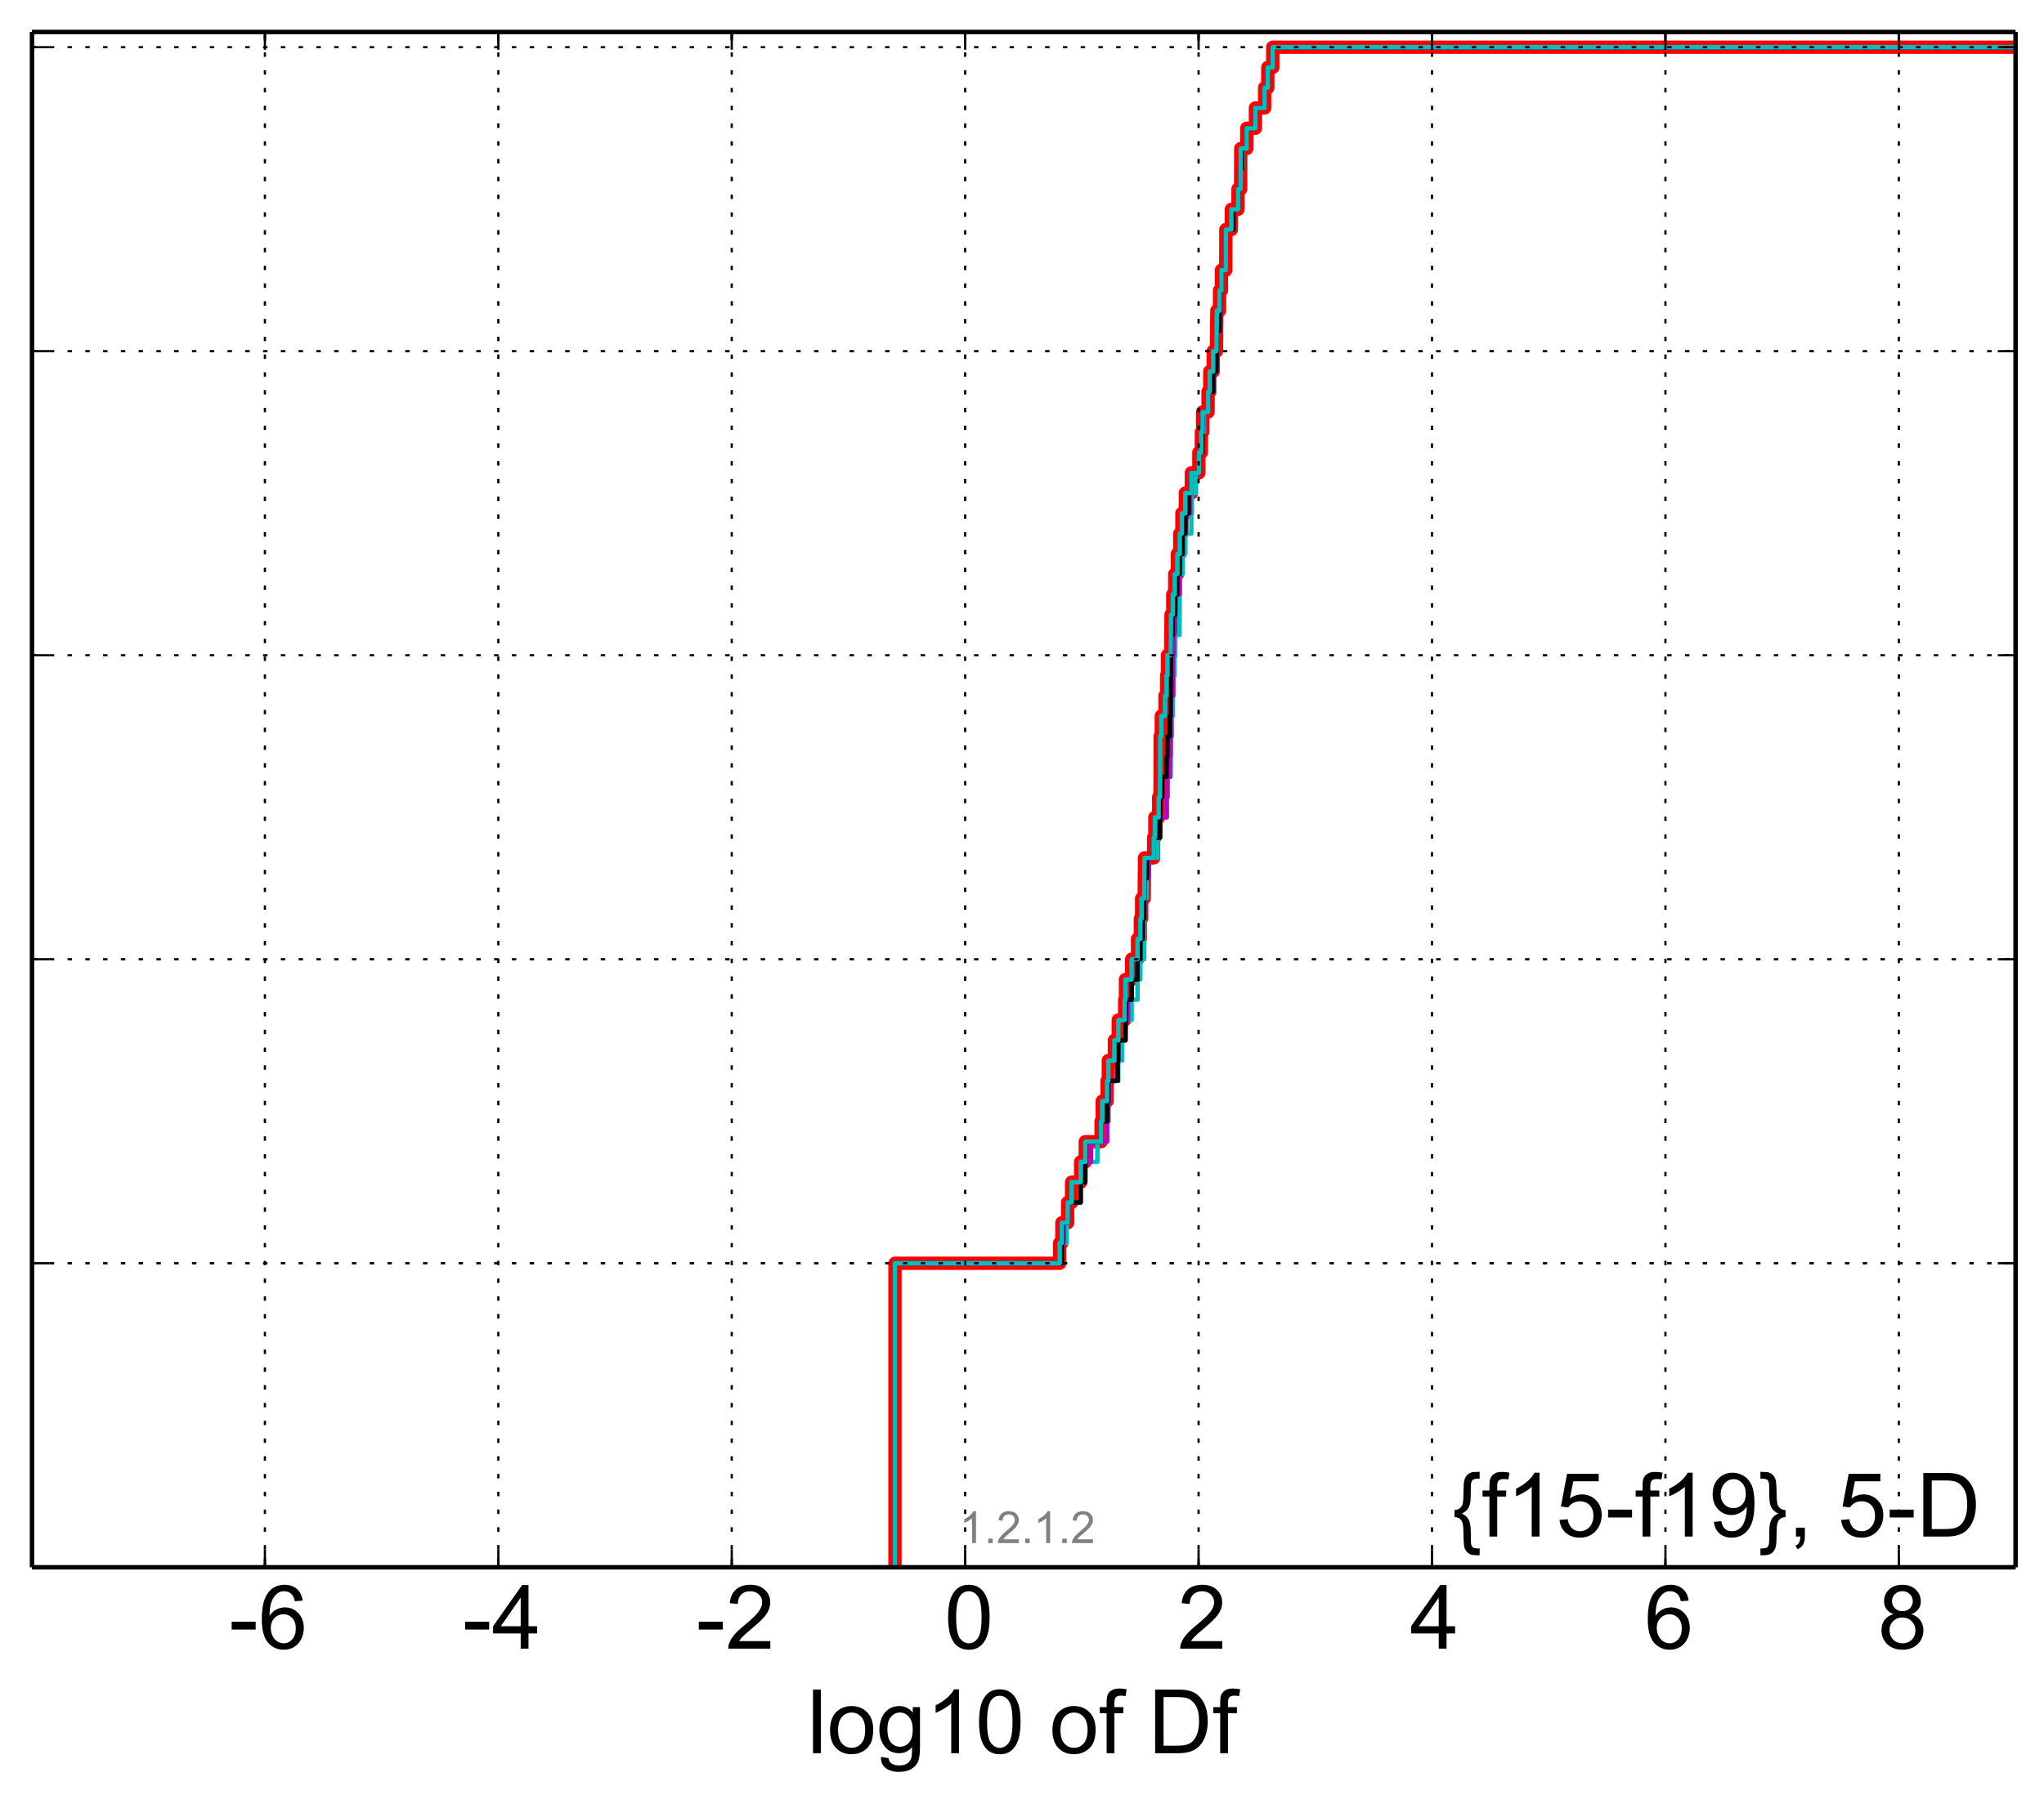 <?xml version="1.0" encoding="utf-8" standalone="no"?>
<!DOCTYPE svg PUBLIC "-//W3C//DTD SVG 1.1//EN"
  "http://www.w3.org/Graphics/SVG/1.1/DTD/svg11.dtd">
<!-- Created with matplotlib (http://matplotlib.org/) -->
<svg height="406pt" version="1.1" viewBox="0 0 460 406" width="460pt" xmlns="http://www.w3.org/2000/svg" xmlns:xlink="http://www.w3.org/1999/xlink">
 <defs>
  <style type="text/css">
*{stroke-linecap:butt;stroke-linejoin:round;}
  </style>
 </defs>
 <g id="figure_1">
  <g id="patch_1">
   <path d="
M0 406.059
L460.8 406.059
L460.8 0
L0 0
z
" style="fill:#ffffff;"/>
  </g>
  <g id="axes_1">
   <g id="patch_2">
    <path d="
M7.2 352.8
L453.6 352.8
L453.6 7.2
L7.2 7.2
z
" style="fill:#ffffff;"/>
   </g>
   <g id="line2d_1">
    <path clip-path="url(#p5bee155178)" d="
M201.414 352.8
L201.414 348.238
L201.414 348.238
L201.414 348.238
L201.414 343.675
L201.414 343.675
L201.414 343.675
L201.414 339.113
L201.414 339.113
L201.414 339.113
L201.414 334.55
L201.414 334.55
L201.414 334.55
L201.414 329.988
L201.414 329.988
L201.414 329.988
L201.414 325.426
L201.414 325.426
L201.414 325.426
L201.414 320.863
L201.414 320.863
L201.414 320.863
L201.414 316.301
L201.414 316.301
L201.414 316.301
L201.414 311.739
L201.414 311.739
L201.414 311.739
L201.414 307.176
L201.414 307.176
L201.414 307.176
L201.414 302.614
L201.414 302.614
L201.414 302.614
L201.414 298.051
L201.414 298.051
L201.414 298.051
L201.414 293.489
L201.414 293.489
L201.414 293.489
L201.414 288.927
L201.414 288.927
L201.414 288.927
L201.414 284.364
L238.488 284.364
L238.488 279.802
L238.977 279.802
L238.977 275.24
L240.276 275.24
L240.276 270.677
L241.168 270.677
L241.168 266.115
L243.198 266.115
L243.198 261.552
L244.237 261.552
L244.237 256.99
L247.8 256.99
L247.8 252.428
L248.067 252.428
L248.067 247.865
L249.155 247.865
L249.155 243.303
L249.426 243.303
L249.426 238.741
L250.797 238.741
L250.797 234.178
L251.666 234.178
L251.666 229.616
L253.105 229.616
L253.105 225.053
L253.285 225.053
L253.285 220.491
L254.673 220.491
L254.673 215.929
L256.002 215.929
L256.002 211.366
L256.634 211.366
L256.634 206.804
L256.925 206.804
L256.925 202.242
L257.499 202.242
L257.571 193.117
L259.625 193.117
L259.625 188.554
L259.903 188.554
L259.903 183.992
L260.759 183.992
L260.759 179.43
L261.062 179.43
L261.1 165.743
L261.349 165.743
L261.349 161.18
L262.178 161.18
L262.178 156.618
L262.543 156.618
L262.543 152.055
L262.736 152.055
L262.736 147.493
L263.456 147.493
L263.536 138.368
L263.937 138.368
L263.937 133.806
L264.376 133.806
L264.376 129.244
L264.973 129.244
L264.973 124.681
L265.507 124.681
L265.507 120.119
L265.988 120.119
L265.988 115.556
L266.759 115.556
L266.759 110.994
L268.109 110.994
L268.109 106.432
L269.802 106.432
L269.802 101.869
L270.36 101.869
L270.36 97.307
L270.648 97.307
L270.648 92.745
L271.875 92.745
L271.875 88.182
L272.255 88.182
L272.255 83.62
L273.031 83.62
L273.031 79.057
L273.753 79.057
L273.857 69.933
L274.451 69.933
L274.451 65.37
L274.889 65.37
L274.889 60.808
L275.858 60.808
L275.874 51.683
L277.119 51.683
L277.119 47.121
L278.61 47.121
L278.61 42.558
L279.203 42.558
L279.232 33.434
L280.579 33.434
L280.579 28.871
L282.529 28.871
L282.529 24.309
L284.604 24.309
L284.604 19.747
L285.315 19.747
L285.315 15.184
L286.439 15.184
L286.439 10.622
L286.439 10.622
L453.6 10.622
L453.6 10.622" style="fill:none;stroke:#ff0000;stroke-linecap:square;stroke-width:3.0;"/>
   </g>
   <g id="line2d_2">
    <path clip-path="url(#p5bee155178)" d="
M201.414 352.8
L201.414 348.238
L201.414 348.238
L201.414 348.238
L201.414 343.675
L201.414 343.675
L201.414 343.675
L201.414 339.113
L201.414 339.113
L201.414 339.113
L201.414 334.55
L201.414 334.55
L201.414 334.55
L201.414 329.988
L201.414 329.988
L201.414 329.988
L201.414 325.426
L201.414 325.426
L201.414 325.426
L201.414 320.863
L201.414 320.863
L201.414 320.863
L201.414 316.301
L201.414 316.301
L201.414 316.301
L201.414 311.739
L201.414 311.739
L201.414 311.739
L201.414 307.176
L201.414 307.176
L201.414 307.176
L201.414 302.614
L201.414 302.614
L201.414 302.614
L201.414 298.051
L201.414 298.051
L201.414 298.051
L201.414 293.489
L201.414 293.489
L201.414 293.489
L201.414 288.927
L201.414 288.927
L201.414 288.927
L201.414 284.364
L238.977 284.364
L238.977 279.802
L240.05 279.802
L240.05 275.24
L240.276 275.24
L240.276 270.677
L243.198 270.677
L243.198 266.115
L244.237 266.115
L244.237 261.552
L246.969 261.552
L246.969 256.99
L249.155 256.99
L249.155 252.428
L249.426 252.428
L249.426 247.865
L249.619 247.865
L249.619 243.303
L251.666 243.303
L251.666 238.741
L252.526 238.741
L252.526 234.178
L253.285 234.178
L253.285 229.616
L254.673 229.616
L254.673 225.053
L256.002 225.053
L256.002 220.491
L256.634 220.491
L256.634 215.929
L257.499 215.929
L257.571 202.242
L258.06 202.242
L258.06 197.679
L258.55 197.679
L258.55 193.117
L260.538 193.117
L260.538 188.554
L261.062 188.554
L261.062 183.992
L262.563 183.992
L262.563 179.43
L262.736 179.43
L262.736 174.867
L263.456 174.867
L263.536 165.743
L263.755 165.743
L263.755 161.18
L263.937 161.18
L263.937 156.618
L264.145 156.618
L264.145 152.055
L264.325 152.055
L264.325 147.493
L264.487 147.493
L264.487 142.931
L265.459 142.931
L265.507 129.244
L266.146 129.244
L266.146 124.681
L266.759 124.681
L266.759 120.119
L268.109 120.119
L268.109 115.556
L268.225 115.556
L268.225 110.994
L269.12 110.994
L269.12 106.432
L269.802 106.432
L269.802 101.869
L270.648 101.869
L270.648 97.307
L270.981 97.307
L270.981 92.745
L271.875 92.745
L271.875 88.182
L273.031 88.182
L273.031 83.62
L273.753 83.62
L273.857 74.495
L274.451 74.495
L274.557 65.37
L274.889 65.37
L274.889 60.808
L275.858 60.808
L275.874 51.683
L277.594 51.683
L277.594 47.121
L278.61 47.121
L278.61 42.558
L279.203 42.558
L279.203 37.996
L279.667 37.996
L279.667 33.434
L280.579 33.434
L280.579 28.871
L282.529 28.871
L282.529 24.309
L284.604 24.309
L284.604 19.747
L285.315 19.747
L285.315 15.184
L286.439 15.184
L286.439 10.622
L286.439 10.622
L453.6 10.622
L453.6 10.622" style="fill:none;stroke:#00bfbf;stroke-linecap:square;"/>
   </g>
   <g id="line2d_3">
    <path clip-path="url(#p5bee155178)" d="
M201.414 352.8
L201.414 348.238
L201.414 348.238
L201.414 348.238
L201.414 343.675
L201.414 343.675
L201.414 343.675
L201.414 339.113
L201.414 339.113
L201.414 339.113
L201.414 334.55
L201.414 334.55
L201.414 334.55
L201.414 329.988
L201.414 329.988
L201.414 329.988
L201.414 325.426
L201.414 325.426
L201.414 325.426
L201.414 320.863
L201.414 320.863
L201.414 320.863
L201.414 316.301
L201.414 316.301
L201.414 316.301
L201.414 311.739
L201.414 311.739
L201.414 311.739
L201.414 307.176
L201.414 307.176
L201.414 307.176
L201.414 302.614
L201.414 302.614
L201.414 302.614
L201.414 298.051
L201.414 298.051
L201.414 298.051
L201.414 293.489
L201.414 293.489
L201.414 293.489
L201.414 288.927
L201.414 288.927
L201.414 288.927
L201.414 284.364
L238.977 284.364
L238.977 279.802
L239.391 279.802
L239.391 275.24
L240.276 275.24
L240.276 270.677
L243.198 270.677
L243.198 266.115
L244.237 266.115
L244.237 261.552
L245.506 261.552
L245.506 256.99
L249.155 256.99
L249.155 252.428
L249.426 252.428
L249.426 247.865
L249.619 247.865
L249.619 243.303
L251.533 243.303
L251.533 238.741
L251.666 238.741
L251.666 234.178
L253.285 234.178
L253.285 229.616
L253.862 229.616
L253.862 225.053
L254.673 225.053
L254.673 220.491
L256.002 220.491
L256.002 215.929
L256.634 215.929
L256.634 211.366
L257.181 211.366
L257.181 206.804
L257.499 206.804
L257.571 197.679
L258.55 197.679
L258.55 193.117
L259.625 193.117
L259.625 188.554
L261.062 188.554
L261.062 183.992
L262.563 183.992
L262.563 179.43
L262.736 179.43
L262.736 174.867
L263.266 174.867
L263.266 170.305
L263.438 170.305
L263.536 156.618
L263.937 156.618
L264 147.493
L264.137 147.493
L264.137 142.931
L264.325 142.931
L264.325 138.368
L264.487 138.368
L264.487 133.806
L265.48 133.806
L265.507 124.681
L266.146 124.681
L266.146 120.119
L266.759 120.119
L266.759 115.556
L267.819 115.556
L267.819 110.994
L268.109 110.994
L268.109 106.432
L269.802 106.432
L269.802 101.869
L270.648 101.869
L270.648 97.307
L270.795 97.307
L270.795 92.745
L271.875 92.745
L271.875 88.182
L273.031 88.182
L273.031 83.62
L273.753 83.62
L273.857 74.495
L274.451 74.495
L274.557 65.37
L274.889 65.37
L274.889 60.808
L275.858 60.808
L275.874 51.683
L277.594 51.683
L277.594 47.121
L278.61 47.121
L278.61 42.558
L279.203 42.558
L279.203 37.996
L279.533 37.996
L279.533 33.434
L280.579 33.434
L280.579 28.871
L282.529 28.871
L282.529 24.309
L284.604 24.309
L284.604 19.747
L285.315 19.747
L285.315 15.184
L286.439 15.184
L286.439 10.622
L286.439 10.622
L453.6 10.622
L453.6 10.622" style="fill:none;stroke:#bf00bf;stroke-linecap:square;"/>
   </g>
   <g id="line2d_4">
    <path clip-path="url(#p5bee155178)" d="
M201.414 352.8
L201.414 348.238
L201.414 348.238
L201.414 348.238
L201.414 343.675
L201.414 343.675
L201.414 343.675
L201.414 339.113
L201.414 339.113
L201.414 339.113
L201.414 334.55
L201.414 334.55
L201.414 334.55
L201.414 329.988
L201.414 329.988
L201.414 329.988
L201.414 325.426
L201.414 325.426
L201.414 325.426
L201.414 320.863
L201.414 320.863
L201.414 320.863
L201.414 316.301
L201.414 316.301
L201.414 316.301
L201.414 311.739
L201.414 311.739
L201.414 311.739
L201.414 307.176
L201.414 307.176
L201.414 307.176
L201.414 302.614
L201.414 302.614
L201.414 302.614
L201.414 298.051
L201.414 298.051
L201.414 298.051
L201.414 293.489
L201.414 293.489
L201.414 293.489
L201.414 288.927
L201.414 288.927
L201.414 288.927
L201.414 284.364
L238.977 284.364
L238.977 279.802
L239.133 279.802
L239.133 275.24
L240.276 275.24
L240.276 270.677
L243.198 270.677
L243.198 266.115
L244.237 266.115
L244.311 256.99
L247.8 256.99
L247.8 252.428
L249.155 252.428
L249.155 247.865
L249.426 247.865
L249.426 243.303
L251.533 243.303
L251.533 238.741
L251.666 238.741
L251.666 234.178
L253.285 234.178
L253.382 225.053
L254.673 225.053
L254.673 220.491
L256.002 220.491
L256.002 215.929
L256.634 215.929
L256.634 211.366
L257.181 211.366
L257.181 206.804
L257.499 206.804
L257.571 197.679
L258.081 197.679
L258.081 193.117
L259.625 193.117
L259.625 188.554
L261.062 188.554
L261.1 179.43
L261.578 179.43
L261.578 174.867
L262.563 174.867
L262.563 170.305
L262.736 170.305
L262.736 165.743
L263.266 165.743
L263.266 161.18
L263.438 161.18
L263.536 142.931
L263.937 142.931
L263.937 138.368
L264.487 138.368
L264.487 133.806
L264.932 133.806
L264.932 129.244
L265.507 129.244
L265.507 124.681
L266.146 124.681
L266.146 120.119
L266.759 120.119
L266.759 115.556
L267.498 115.556
L267.498 110.994
L268.109 110.994
L268.109 106.432
L269.802 106.432
L269.802 101.869
L270.596 101.869
L270.648 92.745
L271.875 92.745
L271.875 88.182
L273.031 88.182
L273.031 83.62
L273.753 83.62
L273.857 74.495
L274.451 74.495
L274.557 65.37
L274.889 65.37
L274.889 60.808
L275.858 60.808
L275.874 51.683
L277.594 51.683
L277.594 47.121
L278.61 47.121
L278.61 42.558
L279.203 42.558
L279.203 37.996
L279.533 37.996
L279.533 33.434
L280.579 33.434
L280.579 28.871
L282.529 28.871
L282.529 24.309
L284.604 24.309
L284.604 19.747
L285.315 19.747
L285.315 15.184
L286.439 15.184
L286.439 10.622
L286.439 10.622
L453.6 10.622
L453.6 10.622" style="fill:none;stroke:#000000;stroke-linecap:square;"/>
   </g>
   <g id="line2d_5">
    <path clip-path="url(#p5bee155178)" d="
M201.414 352.8
L201.414 348.238
L201.414 348.238
L201.414 348.238
L201.414 343.675
L201.414 343.675
L201.414 343.675
L201.414 339.113
L201.414 339.113
L201.414 339.113
L201.414 334.55
L201.414 334.55
L201.414 334.55
L201.414 329.988
L201.414 329.988
L201.414 329.988
L201.414 325.426
L201.414 325.426
L201.414 325.426
L201.414 320.863
L201.414 320.863
L201.414 320.863
L201.414 316.301
L201.414 316.301
L201.414 316.301
L201.414 311.739
L201.414 311.739
L201.414 311.739
L201.414 307.176
L201.414 307.176
L201.414 307.176
L201.414 302.614
L201.414 302.614
L201.414 302.614
L201.414 298.051
L201.414 298.051
L201.414 298.051
L201.414 293.489
L201.414 293.489
L201.414 293.489
L201.414 288.927
L201.414 288.927
L201.414 288.927
L201.414 284.364
L238.488 284.364
L238.488 279.802
L238.977 279.802
L238.977 275.24
L240.276 275.24
L240.276 270.677
L241.168 270.677
L241.168 266.115
L243.198 266.115
L243.198 261.552
L244.237 261.552
L244.237 256.99
L247.8 256.99
L247.8 252.428
L248.067 252.428
L248.067 247.865
L249.155 247.865
L249.155 243.303
L249.426 243.303
L249.426 238.741
L250.797 238.741
L250.797 234.178
L251.666 234.178
L251.666 229.616
L253.105 229.616
L253.105 225.053
L253.285 225.053
L253.285 220.491
L254.673 220.491
L254.673 215.929
L256.002 215.929
L256.002 211.366
L256.634 211.366
L256.634 206.804
L256.925 206.804
L256.925 202.242
L257.499 202.242
L257.571 193.117
L259.625 193.117
L259.625 188.554
L259.903 188.554
L259.903 183.992
L260.759 183.992
L260.759 179.43
L261.062 179.43
L261.1 165.743
L261.349 165.743
L261.349 161.18
L262.178 161.18
L262.178 156.618
L262.543 156.618
L262.543 152.055
L262.736 152.055
L262.736 147.493
L263.456 147.493
L263.536 138.368
L263.937 138.368
L263.937 133.806
L264.376 133.806
L264.376 129.244
L264.973 129.244
L264.973 124.681
L265.507 124.681
L265.507 120.119
L265.988 120.119
L265.988 115.556
L266.759 115.556
L266.759 110.994
L268.109 110.994
L268.109 106.432
L269.802 106.432
L269.802 101.869
L270.36 101.869
L270.36 97.307
L270.648 97.307
L270.648 92.745
L271.875 92.745
L271.875 88.182
L272.255 88.182
L272.255 83.62
L273.031 83.62
L273.031 79.057
L273.753 79.057
L273.857 69.933
L274.451 69.933
L274.451 65.37
L274.889 65.37
L274.889 60.808
L275.858 60.808
L275.874 51.683
L277.119 51.683
L277.119 47.121
L278.61 47.121
L278.61 42.558
L279.203 42.558
L279.232 33.434
L280.579 33.434
L280.579 28.871
L282.529 28.871
L282.529 24.309
L284.604 24.309
L284.604 19.747
L285.315 19.747
L285.315 15.184
L286.439 15.184
L286.439 10.622
L286.439 10.622
L453.6 10.622
L453.6 10.622" style="fill:none;stroke:#00bfbf;stroke-linecap:square;"/>
   </g>
   <g id="matplotlib.axis_1">
    <g id="xtick_1"/>
    <g id="xtick_2">
     <g id="line2d_6">
      <path clip-path="url(#p5bee155178)" d="
M59.617 352.8
L59.617 7.2" style="fill:none;stroke:#000000;stroke-dasharray:1,3;stroke-dashoffset:0.0;stroke-width:0.5;"/>
     </g>
     <g id="line2d_7">
      <defs>
       <path d="
M0 0
L0 -4" id="m93b0483c22" style="stroke:#000000;stroke-width:0.5;"/>
      </defs>
      <g>
       <use style="stroke:#000000;stroke-width:0.5;" x="59.617" xlink:href="#m93b0483c22" y="352.8"/>
      </g>
     </g>
     <g id="line2d_8">
      <defs>
       <path d="
M0 0
L0 4" id="m741efc42ff" style="stroke:#000000;stroke-width:0.5;"/>
      </defs>
      <g>
       <use style="stroke:#000000;stroke-width:0.5;" x="59.617" xlink:href="#m741efc42ff" y="7.2"/>
      </g>
     </g>
     <g id="text_1">
      <!-- -6 -->
      <defs>
       <path d="
M3.172 21.484
L3.172 30.328
L30.172 30.328
L30.172 21.484
z
" id="ArialMT-2d"/>
       <path d="
M49.75 54.047
L41.016 53.375
Q39.844 58.547 37.703 60.891
Q34.125 64.656 28.906 64.656
Q24.703 64.656 21.531 62.312
Q17.391 59.281 14.984 53.469
Q12.594 47.656 12.5 36.922
Q15.672 41.75 20.266 44.094
Q24.859 46.438 29.891 46.438
Q38.672 46.438 44.844 39.969
Q51.031 33.5 51.031 23.25
Q51.031 16.5 48.125 10.719
Q45.219 4.938 40.141 1.859
Q35.062 -1.219 28.609 -1.219
Q17.625 -1.219 10.688 6.859
Q3.766 14.938 3.766 33.5
Q3.766 54.25 11.422 63.672
Q18.109 71.875 29.438 71.875
Q37.891 71.875 43.281 67.141
Q48.688 62.406 49.75 54.047
M13.875 23.188
Q13.875 18.656 15.797 14.5
Q17.719 10.359 21.188 8.172
Q24.656 6 28.469 6
Q34.031 6 38.031 10.484
Q42.047 14.984 42.047 22.703
Q42.047 30.125 38.078 34.391
Q34.125 38.672 28.125 38.672
Q22.172 38.672 18.016 34.391
Q13.875 30.125 13.875 23.188" id="ArialMT-36"/>
      </defs>
      <g transform="translate(51.502 371.116)scale(0.2 -0.2)">
       <use xlink:href="#ArialMT-2d"/>
       <use x="33.301" xlink:href="#ArialMT-36"/>
      </g>
     </g>
    </g>
    <g id="xtick_3">
     <g id="line2d_9">
      <path clip-path="url(#p5bee155178)" d="
M112.148 352.8
L112.148 7.2" style="fill:none;stroke:#000000;stroke-dasharray:1,3;stroke-dashoffset:0.0;stroke-width:0.5;"/>
     </g>
     <g id="line2d_10">
      <g>
       <use style="stroke:#000000;stroke-width:0.5;" x="112.148" xlink:href="#m93b0483c22" y="352.8"/>
      </g>
     </g>
     <g id="line2d_11">
      <g>
       <use style="stroke:#000000;stroke-width:0.5;" x="112.148" xlink:href="#m741efc42ff" y="7.2"/>
      </g>
     </g>
     <g id="text_2">
      <!-- -4 -->
      <defs>
       <path d="
M32.328 0
L32.328 17.141
L1.266 17.141
L1.266 25.203
L33.938 71.578
L41.109 71.578
L41.109 25.203
L50.781 25.203
L50.781 17.141
L41.109 17.141
L41.109 0
z

M32.328 25.203
L32.328 57.469
L9.906 25.203
z
" id="ArialMT-34"/>
      </defs>
      <g transform="translate(104.058 371.116)scale(0.2 -0.2)">
       <use xlink:href="#ArialMT-2d"/>
       <use x="33.301" xlink:href="#ArialMT-34"/>
      </g>
     </g>
    </g>
    <g id="xtick_4">
     <g id="line2d_12">
      <path clip-path="url(#p5bee155178)" d="
M164.679 352.8
L164.679 7.2" style="fill:none;stroke:#000000;stroke-dasharray:1,3;stroke-dashoffset:0.0;stroke-width:0.5;"/>
     </g>
     <g id="line2d_13">
      <g>
       <use style="stroke:#000000;stroke-width:0.5;" x="164.679" xlink:href="#m93b0483c22" y="352.8"/>
      </g>
     </g>
     <g id="line2d_14">
      <g>
       <use style="stroke:#000000;stroke-width:0.5;" x="164.679" xlink:href="#m741efc42ff" y="7.2"/>
      </g>
     </g>
     <g id="text_3">
      <!-- -2 -->
      <defs>
       <path d="
M50.344 8.453
L50.344 0
L3.031 0
Q2.938 3.172 4.047 6.109
Q5.859 10.938 9.828 15.625
Q13.812 20.312 21.344 26.469
Q33.016 36.031 37.109 41.625
Q41.219 47.219 41.219 52.203
Q41.219 57.422 37.469 61
Q33.734 64.594 27.734 64.594
Q21.391 64.594 17.578 60.781
Q13.766 56.984 13.719 50.25
L4.688 51.172
Q5.609 61.281 11.656 66.578
Q17.719 71.875 27.938 71.875
Q38.234 71.875 44.234 66.156
Q50.25 60.453 50.25 52
Q50.25 47.703 48.484 43.547
Q46.734 39.406 42.656 34.812
Q38.578 30.219 29.109 22.219
Q21.188 15.578 18.938 13.203
Q16.703 10.844 15.234 8.453
z
" id="ArialMT-32"/>
      </defs>
      <g transform="translate(156.633 371.116)scale(0.2 -0.2)">
       <use xlink:href="#ArialMT-2d"/>
       <use x="33.301" xlink:href="#ArialMT-32"/>
      </g>
     </g>
    </g>
    <g id="xtick_5">
     <g id="line2d_15">
      <path clip-path="url(#p5bee155178)" d="
M217.21 352.8
L217.21 7.2" style="fill:none;stroke:#000000;stroke-dasharray:1,3;stroke-dashoffset:0.0;stroke-width:0.5;"/>
     </g>
     <g id="line2d_16">
      <g>
       <use style="stroke:#000000;stroke-width:0.5;" x="217.21" xlink:href="#m93b0483c22" y="352.8"/>
      </g>
     </g>
     <g id="line2d_17">
      <g>
       <use style="stroke:#000000;stroke-width:0.5;" x="217.21" xlink:href="#m741efc42ff" y="7.2"/>
      </g>
     </g>
     <g id="text_4">
      <!-- 0 -->
      <defs>
       <path d="
M4.156 35.297
Q4.156 48 6.766 55.734
Q9.375 63.484 14.516 67.672
Q19.672 71.875 27.484 71.875
Q33.25 71.875 37.594 69.547
Q41.938 67.234 44.766 62.859
Q47.609 58.5 49.219 52.219
Q50.828 45.953 50.828 35.297
Q50.828 22.703 48.234 14.969
Q45.656 7.234 40.5 3
Q35.359 -1.219 27.484 -1.219
Q17.141 -1.219 11.234 6.203
Q4.156 15.141 4.156 35.297
M13.188 35.297
Q13.188 17.672 17.312 11.828
Q21.438 6 27.484 6
Q33.547 6 37.672 11.859
Q41.797 17.719 41.797 35.297
Q41.797 52.984 37.672 58.781
Q33.547 64.594 27.391 64.594
Q21.344 64.594 17.719 59.469
Q13.188 52.938 13.188 35.297" id="ArialMT-30"/>
      </defs>
      <g transform="translate(212.543 371.116)scale(0.2 -0.2)">
       <use xlink:href="#ArialMT-30"/>
      </g>
     </g>
    </g>
    <g id="xtick_6">
     <g id="line2d_18">
      <path clip-path="url(#p5bee155178)" d="
M269.741 352.8
L269.741 7.2" style="fill:none;stroke:#000000;stroke-dasharray:1,3;stroke-dashoffset:0.0;stroke-width:0.5;"/>
     </g>
     <g id="line2d_19">
      <g>
       <use style="stroke:#000000;stroke-width:0.5;" x="269.741" xlink:href="#m93b0483c22" y="352.8"/>
      </g>
     </g>
     <g id="line2d_20">
      <g>
       <use style="stroke:#000000;stroke-width:0.5;" x="269.741" xlink:href="#m741efc42ff" y="7.2"/>
      </g>
     </g>
     <g id="text_5">
      <!-- 2 -->
      <g transform="translate(265.001 371.116)scale(0.2 -0.2)">
       <use xlink:href="#ArialMT-32"/>
      </g>
     </g>
    </g>
    <g id="xtick_7">
     <g id="line2d_21">
      <path clip-path="url(#p5bee155178)" d="
M322.272 352.8
L322.272 7.2" style="fill:none;stroke:#000000;stroke-dasharray:1,3;stroke-dashoffset:0.0;stroke-width:0.5;"/>
     </g>
     <g id="line2d_22">
      <g>
       <use style="stroke:#000000;stroke-width:0.5;" x="322.272" xlink:href="#m93b0483c22" y="352.8"/>
      </g>
     </g>
     <g id="line2d_23">
      <g>
       <use style="stroke:#000000;stroke-width:0.5;" x="322.272" xlink:href="#m741efc42ff" y="7.2"/>
      </g>
     </g>
     <g id="text_6">
      <!-- 4 -->
      <g transform="translate(317.321 371.116)scale(0.2 -0.2)">
       <use xlink:href="#ArialMT-34"/>
      </g>
     </g>
    </g>
    <g id="xtick_8">
     <g id="line2d_24">
      <path clip-path="url(#p5bee155178)" d="
M374.803 352.8
L374.803 7.2" style="fill:none;stroke:#000000;stroke-dasharray:1,3;stroke-dashoffset:0.0;stroke-width:0.5;"/>
     </g>
     <g id="line2d_25">
      <g>
       <use style="stroke:#000000;stroke-width:0.5;" x="374.803" xlink:href="#m93b0483c22" y="352.8"/>
      </g>
     </g>
     <g id="line2d_26">
      <g>
       <use style="stroke:#000000;stroke-width:0.5;" x="374.803" xlink:href="#m741efc42ff" y="7.2"/>
      </g>
     </g>
     <g id="text_7">
      <!-- 6 -->
      <g transform="translate(370.077 371.116)scale(0.2 -0.2)">
       <use xlink:href="#ArialMT-36"/>
      </g>
     </g>
    </g>
    <g id="xtick_9">
     <g id="line2d_27">
      <path clip-path="url(#p5bee155178)" d="
M427.334 352.8
L427.334 7.2" style="fill:none;stroke:#000000;stroke-dasharray:1,3;stroke-dashoffset:0.0;stroke-width:0.5;"/>
     </g>
     <g id="line2d_28">
      <g>
       <use style="stroke:#000000;stroke-width:0.5;" x="427.334" xlink:href="#m93b0483c22" y="352.8"/>
      </g>
     </g>
     <g id="line2d_29">
      <g>
       <use style="stroke:#000000;stroke-width:0.5;" x="427.334" xlink:href="#m741efc42ff" y="7.2"/>
      </g>
     </g>
     <g id="text_8">
      <!-- 8 -->
      <defs>
       <path d="
M17.672 38.812
Q12.203 40.828 9.562 44.531
Q6.938 48.25 6.938 53.422
Q6.938 61.234 12.547 66.547
Q18.172 71.875 27.484 71.875
Q36.859 71.875 42.578 66.422
Q48.297 60.984 48.297 53.172
Q48.297 48.188 45.672 44.5
Q43.062 40.828 37.75 38.812
Q44.344 36.672 47.781 31.875
Q51.219 27.094 51.219 20.453
Q51.219 11.281 44.719 5.031
Q38.234 -1.219 27.641 -1.219
Q17.047 -1.219 10.547 5.047
Q4.047 11.328 4.047 20.703
Q4.047 27.688 7.594 32.391
Q11.141 37.109 17.672 38.812
M15.922 53.719
Q15.922 48.641 19.188 45.406
Q22.469 42.188 27.688 42.188
Q32.766 42.188 36.016 45.375
Q39.266 48.578 39.266 53.219
Q39.266 58.062 35.906 61.359
Q32.562 64.656 27.594 64.656
Q22.562 64.656 19.234 61.422
Q15.922 58.203 15.922 53.719
M13.094 20.656
Q13.094 16.891 14.875 13.375
Q16.656 9.859 20.172 7.922
Q23.688 6 27.734 6
Q34.031 6 38.125 10.047
Q42.234 14.109 42.234 20.359
Q42.234 26.703 38.016 30.859
Q33.797 35.016 27.438 35.016
Q21.234 35.016 17.156 30.906
Q13.094 26.812 13.094 20.656" id="ArialMT-38"/>
      </defs>
      <g transform="translate(422.617 371.116)scale(0.2 -0.2)">
       <use xlink:href="#ArialMT-38"/>
      </g>
     </g>
    </g>
    <g id="xtick_10"/>
    <g id="xtick_11">
     <g id="line2d_30">
      <defs>
       <path d="
M0 0
L0 -2" id="m177f7580d0" style="stroke:#000000;stroke-width:0.5;"/>
      </defs>
      <g>
       <use style="stroke:#000000;stroke-width:0.5;" x="59.617" xlink:href="#m177f7580d0" y="352.8"/>
      </g>
     </g>
     <g id="line2d_31">
      <defs>
       <path d="
M0 0
L0 2" id="m5284c7e2a0" style="stroke:#000000;stroke-width:0.5;"/>
      </defs>
      <g>
       <use style="stroke:#000000;stroke-width:0.5;" x="59.617" xlink:href="#m5284c7e2a0" y="7.2"/>
      </g>
     </g>
    </g>
    <g id="xtick_12">
     <g id="line2d_32">
      <g>
       <use style="stroke:#000000;stroke-width:0.5;" x="112.148" xlink:href="#m177f7580d0" y="352.8"/>
      </g>
     </g>
     <g id="line2d_33">
      <g>
       <use style="stroke:#000000;stroke-width:0.5;" x="112.148" xlink:href="#m5284c7e2a0" y="7.2"/>
      </g>
     </g>
    </g>
    <g id="xtick_13">
     <g id="line2d_34">
      <g>
       <use style="stroke:#000000;stroke-width:0.5;" x="164.679" xlink:href="#m177f7580d0" y="352.8"/>
      </g>
     </g>
     <g id="line2d_35">
      <g>
       <use style="stroke:#000000;stroke-width:0.5;" x="164.679" xlink:href="#m5284c7e2a0" y="7.2"/>
      </g>
     </g>
    </g>
    <g id="xtick_14">
     <g id="line2d_36">
      <g>
       <use style="stroke:#000000;stroke-width:0.5;" x="217.21" xlink:href="#m177f7580d0" y="352.8"/>
      </g>
     </g>
     <g id="line2d_37">
      <g>
       <use style="stroke:#000000;stroke-width:0.5;" x="217.21" xlink:href="#m5284c7e2a0" y="7.2"/>
      </g>
     </g>
    </g>
    <g id="xtick_15">
     <g id="line2d_38">
      <g>
       <use style="stroke:#000000;stroke-width:0.5;" x="269.741" xlink:href="#m177f7580d0" y="352.8"/>
      </g>
     </g>
     <g id="line2d_39">
      <g>
       <use style="stroke:#000000;stroke-width:0.5;" x="269.741" xlink:href="#m5284c7e2a0" y="7.2"/>
      </g>
     </g>
    </g>
    <g id="xtick_16">
     <g id="line2d_40">
      <g>
       <use style="stroke:#000000;stroke-width:0.5;" x="322.272" xlink:href="#m177f7580d0" y="352.8"/>
      </g>
     </g>
     <g id="line2d_41">
      <g>
       <use style="stroke:#000000;stroke-width:0.5;" x="322.272" xlink:href="#m5284c7e2a0" y="7.2"/>
      </g>
     </g>
    </g>
    <g id="xtick_17">
     <g id="line2d_42">
      <g>
       <use style="stroke:#000000;stroke-width:0.5;" x="374.803" xlink:href="#m177f7580d0" y="352.8"/>
      </g>
     </g>
     <g id="line2d_43">
      <g>
       <use style="stroke:#000000;stroke-width:0.5;" x="374.803" xlink:href="#m5284c7e2a0" y="7.2"/>
      </g>
     </g>
    </g>
    <g id="xtick_18">
     <g id="line2d_44">
      <g>
       <use style="stroke:#000000;stroke-width:0.5;" x="427.334" xlink:href="#m177f7580d0" y="352.8"/>
      </g>
     </g>
     <g id="line2d_45">
      <g>
       <use style="stroke:#000000;stroke-width:0.5;" x="427.334" xlink:href="#m5284c7e2a0" y="7.2"/>
      </g>
     </g>
    </g>
    <g id="text_9">
     <!-- log10 of Df -->
     <defs>
      <path d="
M4.984 -4.297
L13.531 -5.562
Q14.062 -9.516 16.5 -11.328
Q19.781 -13.766 25.438 -13.766
Q31.547 -13.766 34.859 -11.328
Q38.188 -8.891 39.359 -4.5
Q40.047 -1.812 39.984 6.781
Q34.234 0 25.641 0
Q14.938 0 9.078 7.719
Q3.219 15.438 3.219 26.219
Q3.219 33.641 5.906 39.906
Q8.594 46.188 13.688 49.609
Q18.797 53.031 25.688 53.031
Q34.859 53.031 40.828 45.609
L40.828 51.859
L48.922 51.859
L48.922 7.031
Q48.922 -5.078 46.453 -10.125
Q44 -15.188 38.641 -18.109
Q33.297 -21.047 25.484 -21.047
Q16.219 -21.047 10.5 -16.875
Q4.781 -12.703 4.984 -4.297
M12.25 26.859
Q12.25 16.656 16.297 11.969
Q20.359 7.281 26.469 7.281
Q32.516 7.281 36.609 11.938
Q40.719 16.609 40.719 26.562
Q40.719 36.078 36.5 40.906
Q32.281 45.75 26.312 45.75
Q20.453 45.75 16.344 40.984
Q12.25 36.234 12.25 26.859" id="ArialMT-67"/>
      <path d="
M8.688 0
L8.688 45.016
L0.922 45.016
L0.922 51.859
L8.688 51.859
L8.688 57.375
Q8.688 62.594 9.625 65.141
Q10.891 68.562 14.078 70.672
Q17.281 72.797 23.047 72.797
Q26.766 72.797 31.25 71.922
L29.938 64.266
Q27.203 64.75 24.75 64.75
Q20.75 64.75 19.094 63.031
Q17.438 61.328 17.438 56.641
L17.438 51.859
L27.547 51.859
L27.547 45.016
L17.438 45.016
L17.438 0
z
" id="ArialMT-66"/>
      <path d="
M7.719 0
L7.719 71.578
L32.375 71.578
Q40.719 71.578 45.125 70.562
Q51.266 69.141 55.609 65.438
Q61.281 60.641 64.078 53.188
Q66.891 45.75 66.891 36.188
Q66.891 28.031 64.984 21.734
Q63.094 15.438 60.109 11.297
Q57.125 7.172 53.578 4.797
Q50.047 2.438 45.047 1.219
Q40.047 0 33.547 0
z

M17.188 8.453
L32.469 8.453
Q39.547 8.453 43.578 9.766
Q47.609 11.078 50 13.484
Q53.375 16.844 55.25 22.531
Q57.125 28.219 57.125 36.328
Q57.125 47.562 53.438 53.594
Q49.75 59.625 44.484 61.672
Q40.672 63.141 32.234 63.141
L17.188 63.141
z
" id="ArialMT-44"/>
      <path d="
M6.391 0
L6.391 71.578
L15.188 71.578
L15.188 0
z
" id="ArialMT-6c"/>
      <path d="
M3.328 25.922
Q3.328 40.328 11.328 47.266
Q18.016 53.031 27.641 53.031
Q38.328 53.031 45.109 46.016
Q51.906 39.016 51.906 26.656
Q51.906 16.656 48.906 10.906
Q45.906 5.172 40.156 2
Q34.422 -1.172 27.641 -1.172
Q16.75 -1.172 10.031 5.812
Q3.328 12.797 3.328 25.922
M12.359 25.922
Q12.359 15.969 16.703 11.016
Q21.047 6.062 27.641 6.062
Q34.188 6.062 38.531 11.031
Q42.875 16.016 42.875 26.219
Q42.875 35.844 38.5 40.797
Q34.125 45.75 27.641 45.75
Q21.047 45.75 16.703 40.812
Q12.359 35.891 12.359 25.922" id="ArialMT-6f"/>
      <path d="
M37.25 0
L28.469 0
L28.469 56
Q25.297 52.984 20.141 49.953
Q14.984 46.922 10.891 45.406
L10.891 53.906
Q18.266 57.375 23.781 62.297
Q29.297 67.234 31.594 71.875
L37.25 71.875
z
" id="ArialMT-31"/>
      <path id="ArialMT-20"/>
     </defs>
     <g transform="translate(181.692 394.65)scale(0.2 -0.2)">
      <use xlink:href="#ArialMT-6c"/>
      <use x="22.217" xlink:href="#ArialMT-6f"/>
      <use x="77.832" xlink:href="#ArialMT-67"/>
      <use x="133.447" xlink:href="#ArialMT-31"/>
      <use x="189.062" xlink:href="#ArialMT-30"/>
      <use x="244.678" xlink:href="#ArialMT-20"/>
      <use x="272.461" xlink:href="#ArialMT-6f"/>
      <use x="328.076" xlink:href="#ArialMT-66"/>
      <use x="355.859" xlink:href="#ArialMT-20"/>
      <use x="383.643" xlink:href="#ArialMT-44"/>
      <use x="455.859" xlink:href="#ArialMT-66"/>
     </g>
    </g>
   </g>
   <g id="matplotlib.axis_2">
    <g id="ytick_1">
     <g id="line2d_46">
      <path clip-path="url(#p5bee155178)" d="
M7.2 352.8
L453.6 352.8" style="fill:none;stroke:#000000;stroke-dasharray:1,3;stroke-dashoffset:0.0;stroke-width:0.5;"/>
     </g>
     <g id="line2d_47">
      <defs>
       <path d="
M0 0
L4 0" id="m728421d6d4" style="stroke:#000000;stroke-width:0.5;"/>
      </defs>
      <g>
       <use style="stroke:#000000;stroke-width:0.5;" x="7.2" xlink:href="#m728421d6d4" y="352.8"/>
      </g>
     </g>
     <g id="line2d_48">
      <defs>
       <path d="
M0 0
L-4 0" id="mcb0005524f" style="stroke:#000000;stroke-width:0.5;"/>
      </defs>
      <g>
       <use style="stroke:#000000;stroke-width:0.5;" x="453.6" xlink:href="#mcb0005524f" y="352.8"/>
      </g>
     </g>
    </g>
    <g id="ytick_2">
     <g id="line2d_49">
      <path clip-path="url(#p5bee155178)" d="
M7.2 284.364
L453.6 284.364" style="fill:none;stroke:#000000;stroke-dasharray:1,3;stroke-dashoffset:0.0;stroke-width:0.5;"/>
     </g>
     <g id="line2d_50">
      <g>
       <use style="stroke:#000000;stroke-width:0.5;" x="7.2" xlink:href="#m728421d6d4" y="284.364"/>
      </g>
     </g>
     <g id="line2d_51">
      <g>
       <use style="stroke:#000000;stroke-width:0.5;" x="453.6" xlink:href="#mcb0005524f" y="284.364"/>
      </g>
     </g>
    </g>
    <g id="ytick_3">
     <g id="line2d_52">
      <path clip-path="url(#p5bee155178)" d="
M7.2 215.929
L453.6 215.929" style="fill:none;stroke:#000000;stroke-dasharray:1,3;stroke-dashoffset:0.0;stroke-width:0.5;"/>
     </g>
     <g id="line2d_53">
      <g>
       <use style="stroke:#000000;stroke-width:0.5;" x="7.2" xlink:href="#m728421d6d4" y="215.929"/>
      </g>
     </g>
     <g id="line2d_54">
      <g>
       <use style="stroke:#000000;stroke-width:0.5;" x="453.6" xlink:href="#mcb0005524f" y="215.929"/>
      </g>
     </g>
    </g>
    <g id="ytick_4">
     <g id="line2d_55">
      <path clip-path="url(#p5bee155178)" d="
M7.2 147.493
L453.6 147.493" style="fill:none;stroke:#000000;stroke-dasharray:1,3;stroke-dashoffset:0.0;stroke-width:0.5;"/>
     </g>
     <g id="line2d_56">
      <g>
       <use style="stroke:#000000;stroke-width:0.5;" x="7.2" xlink:href="#m728421d6d4" y="147.493"/>
      </g>
     </g>
     <g id="line2d_57">
      <g>
       <use style="stroke:#000000;stroke-width:0.5;" x="453.6" xlink:href="#mcb0005524f" y="147.493"/>
      </g>
     </g>
    </g>
    <g id="ytick_5">
     <g id="line2d_58">
      <path clip-path="url(#p5bee155178)" d="
M7.2 79.057
L453.6 79.057" style="fill:none;stroke:#000000;stroke-dasharray:1,3;stroke-dashoffset:0.0;stroke-width:0.5;"/>
     </g>
     <g id="line2d_59">
      <g>
       <use style="stroke:#000000;stroke-width:0.5;" x="7.2" xlink:href="#m728421d6d4" y="79.057"/>
      </g>
     </g>
     <g id="line2d_60">
      <g>
       <use style="stroke:#000000;stroke-width:0.5;" x="453.6" xlink:href="#mcb0005524f" y="79.057"/>
      </g>
     </g>
    </g>
    <g id="ytick_6">
     <g id="line2d_61">
      <path clip-path="url(#p5bee155178)" d="
M7.2 10.622
L453.6 10.622" style="fill:none;stroke:#000000;stroke-dasharray:1,3;stroke-dashoffset:0.0;stroke-width:0.5;"/>
     </g>
     <g id="line2d_62">
      <g>
       <use style="stroke:#000000;stroke-width:0.5;" x="7.2" xlink:href="#m728421d6d4" y="10.622"/>
      </g>
     </g>
     <g id="line2d_63">
      <g>
       <use style="stroke:#000000;stroke-width:0.5;" x="453.6" xlink:href="#mcb0005524f" y="10.622"/>
      </g>
     </g>
    </g>
   </g>
   <g id="patch_3">
    <path d="
M7.2 7.2
L453.6 7.2" style="fill:none;stroke:#000000;"/>
   </g>
   <g id="patch_4">
    <path d="
M453.6 352.8
L453.6 7.2" style="fill:none;stroke:#000000;"/>
   </g>
   <g id="patch_5">
    <path d="
M7.2 352.8
L453.6 352.8" style="fill:none;stroke:#000000;"/>
   </g>
   <g id="patch_6">
    <path d="
M7.2 352.8
L7.2 7.2" style="fill:none;stroke:#000000;"/>
   </g>
   <g id="text_10">
    <!-- {f15-f19}, 5-D -->
    <defs>
     <path d="
M30.562 29.891
L30.562 21.922
Q26.812 21.828 24.438 19.875
Q22.078 17.922 21.297 14.578
Q20.516 11.234 20.453 3.078
Q20.406 -5.078 20.172 -7.672
Q19.734 -11.812 18.531 -14.281
Q17.328 -16.75 15.562 -18.234
Q13.812 -19.734 11.078 -20.516
Q9.234 -21.047 5.031 -21.047
L2.297 -21.047
L2.297 -13.375
L3.812 -13.375
Q8.891 -13.375 10.547 -11.547
Q12.203 -9.719 12.203 -3.328
Q12.203 8.891 12.641 12.156
Q13.422 17.578 15.766 20.828
Q18.109 24.078 22.406 25.875
Q16.797 28.562 14.5 32.984
Q12.203 37.406 12.203 47.906
Q12.203 57.422 11.969 59.281
Q11.625 62.547 10.031 63.844
Q8.453 65.141 3.812 65.141
L2.297 65.141
L2.297 72.797
L5.031 72.797
Q9.812 72.797 11.969 72.016
Q15.094 70.953 17.141 68.406
Q19.188 65.875 19.797 62.016
Q20.406 58.156 20.453 49.359
Q20.516 40.578 21.297 37.234
Q22.078 33.891 24.438 31.938
Q26.812 29.984 30.562 29.891" id="ArialMT-7d"/>
     <path d="
M5.469 16.547
L13.922 17.328
Q14.984 11.375 18.016 8.688
Q21.047 6 25.781 6
Q29.828 6 32.875 7.859
Q35.938 9.719 37.891 12.812
Q39.844 15.922 41.156 21.188
Q42.484 26.469 42.484 31.938
Q42.484 32.516 42.438 33.688
Q39.797 29.5 35.234 26.875
Q30.672 24.266 25.344 24.266
Q16.453 24.266 10.297 30.703
Q4.156 37.156 4.156 47.703
Q4.156 58.594 10.578 65.234
Q17 71.875 26.656 71.875
Q33.641 71.875 39.422 68.109
Q45.219 64.359 48.219 57.391
Q51.219 50.438 51.219 37.25
Q51.219 23.531 48.234 15.406
Q45.266 7.281 39.375 3.031
Q33.5 -1.219 25.594 -1.219
Q17.188 -1.219 11.859 3.438
Q6.547 8.109 5.469 16.547
M41.453 48.141
Q41.453 55.719 37.422 60.156
Q33.406 64.594 27.734 64.594
Q21.875 64.594 17.531 59.812
Q13.188 55.031 13.188 47.406
Q13.188 40.578 17.312 36.297
Q21.438 32.031 27.484 32.031
Q33.594 32.031 37.516 36.297
Q41.453 40.578 41.453 48.141" id="ArialMT-39"/>
     <path d="
M8.891 0
L8.891 10.016
L18.891 10.016
L18.891 0
Q18.891 -5.516 16.938 -8.906
Q14.984 -12.312 10.75 -14.156
L8.297 -10.406
Q11.078 -9.188 12.391 -6.812
Q13.719 -4.438 13.875 0
z
" id="ArialMT-2c"/>
     <path d="
M4.156 18.75
L13.375 19.531
Q14.406 12.797 18.141 9.391
Q21.875 6 27.156 6
Q33.5 6 37.891 10.781
Q42.281 15.578 42.281 23.484
Q42.281 31 38.062 35.344
Q33.844 39.703 27 39.703
Q22.75 39.703 19.328 37.766
Q15.922 35.844 13.969 32.766
L5.719 33.844
L12.641 70.609
L48.25 70.609
L48.25 62.203
L19.672 62.203
L15.828 42.969
Q22.266 47.469 29.344 47.469
Q38.719 47.469 45.156 40.969
Q51.609 34.469 51.609 24.266
Q51.609 14.547 45.953 7.469
Q39.062 -1.219 27.156 -1.219
Q17.391 -1.219 11.203 4.25
Q5.031 9.719 4.156 18.75" id="ArialMT-35"/>
     <path d="
M2.781 29.891
Q6.547 29.984 8.906 31.906
Q11.281 33.844 12.062 37.203
Q12.844 40.578 12.891 48.734
Q12.938 56.891 13.188 59.469
Q13.625 63.578 14.812 66.062
Q16.016 68.562 17.766 70.047
Q19.531 71.531 22.266 72.312
Q24.125 72.797 28.328 72.797
L31.062 72.797
L31.062 65.141
L29.547 65.141
Q24.469 65.141 22.797 63.297
Q21.141 61.469 21.141 55.125
Q21.141 42.328 20.609 38.969
Q19.734 33.734 17.609 30.906
Q15.484 28.078 10.938 25.875
Q16.312 23.641 18.719 19.016
Q21.141 14.406 21.141 3.906
Q21.141 -5.609 21.344 -7.422
Q21.734 -10.75 23.312 -12.062
Q24.906 -13.375 29.547 -13.375
L31.062 -13.375
L31.062 -21.047
L28.328 -21.047
Q23.531 -21.047 21.391 -20.266
Q18.266 -19.141 16.203 -16.625
Q14.156 -14.109 13.547 -10.25
Q12.938 -6.391 12.891 2.391
Q12.844 11.188 12.062 14.547
Q11.281 17.922 8.906 19.875
Q6.547 21.828 2.781 21.922
z
" id="ArialMT-7b"/>
    </defs>
    <g transform="translate(326.778 345.888)scale(0.2 -0.2)">
     <use xlink:href="#ArialMT-7b"/>
     <use x="33.398" xlink:href="#ArialMT-66"/>
     <use x="61.182" xlink:href="#ArialMT-31"/>
     <use x="116.797" xlink:href="#ArialMT-35"/>
     <use x="172.412" xlink:href="#ArialMT-2d"/>
     <use x="205.713" xlink:href="#ArialMT-66"/>
     <use x="233.496" xlink:href="#ArialMT-31"/>
     <use x="289.111" xlink:href="#ArialMT-39"/>
     <use x="344.727" xlink:href="#ArialMT-7d"/>
     <use x="378.125" xlink:href="#ArialMT-2c"/>
     <use x="405.908" xlink:href="#ArialMT-20"/>
     <use x="433.691" xlink:href="#ArialMT-35"/>
     <use x="489.307" xlink:href="#ArialMT-2d"/>
     <use x="522.607" xlink:href="#ArialMT-44"/>
    </g>
   </g>
   <g id="text_11">
    <!-- 1.2.1.2 -->
    <defs>
     <path d="
M9.078 0
L9.078 10.016
L19.094 10.016
L19.094 0
z
" id="ArialMT-2e"/>
    </defs>
    <g style="fill:#808080;" transform="translate(215.919 347.356)scale(0.1 -0.1)">
     <use xlink:href="#ArialMT-31"/>
     <use x="55.615" xlink:href="#ArialMT-2e"/>
     <use x="83.398" xlink:href="#ArialMT-32"/>
     <use x="139.014" xlink:href="#ArialMT-2e"/>
     <use x="166.797" xlink:href="#ArialMT-31"/>
     <use x="222.412" xlink:href="#ArialMT-2e"/>
     <use x="250.195" xlink:href="#ArialMT-32"/>
    </g>
   </g>
  </g>
 </g>
 <defs>
  <clipPath id="p5bee155178">
   <rect height="345.6" width="446.4" x="7.2" y="7.2"/>
  </clipPath>
 </defs>
</svg>
